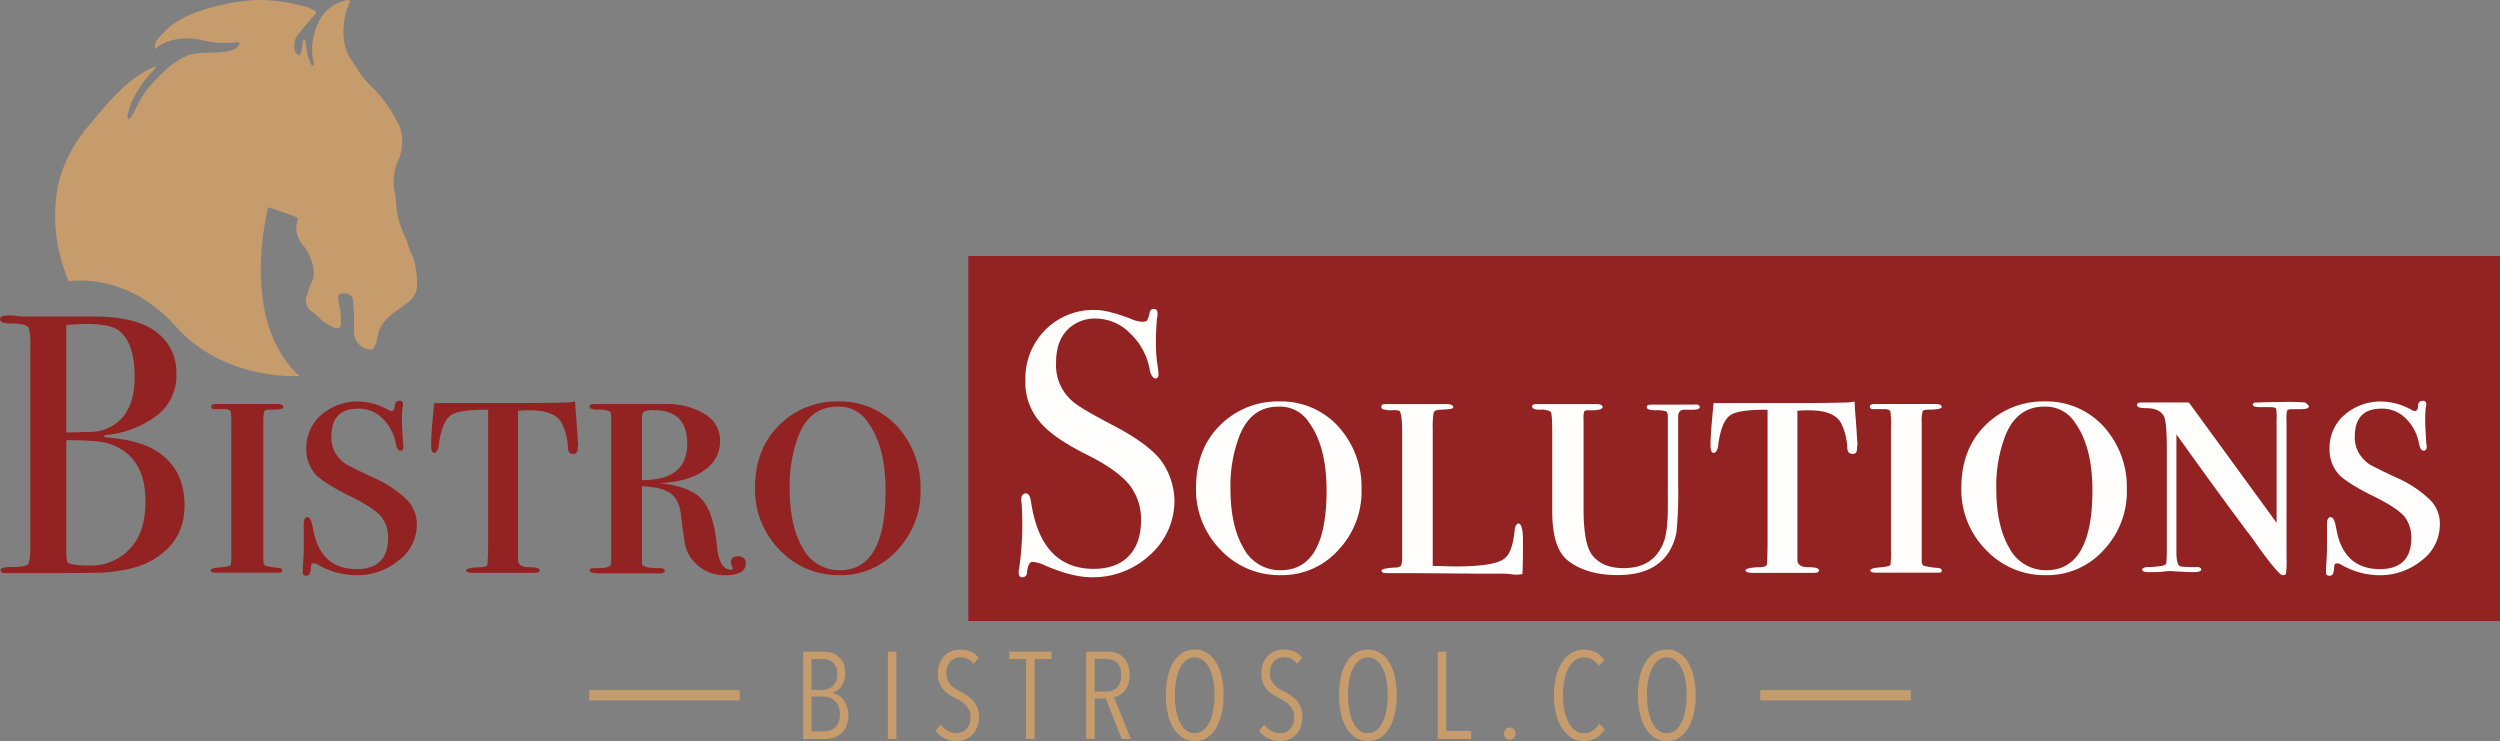 <svg xmlns="http://www.w3.org/2000/svg" viewBox="0 0 586.4 173.83"><rect x="0" y="0" width="586.4" height="173.83" fill="#808080" stroke="none"/><defs><style>.cls-1{fill:#932222;}.cls-2{fill:#fffefd;}.cls-3{fill:#c69c6d;}</style></defs><title>Asset 2</title><g id="Layer_2" data-name="Layer 2"><g id="Layer_1-2" data-name="Layer 1"><rect class="cls-1" x="227.13" y="60.06" width="359.27" height="85.6"/><path class="cls-1" d="M43.28,118.53c0,5.9-2.65,10.24-8.08,13.14-2.65,1.44-6.39,2.29-11.21,2.65-1.32,0-5.3.12-11.81.12H1.57c-1,0-1.45-.24-1.45-.72S1,133,2.77,133c2.05,0,3.38-.24,3.74-.6s.6-1.81.6-4v-47a14.75,14.75,0,0,0-.36-4.46c-.36-.72-1.93-1.08-4.46-1.08-1.57,0-2.29-.36-2.29-1S.72,74,2.17,74H3.26a9.41,9.41,0,0,0,1.68.24h17c6.27,0,11,1.09,14,3.14a11.62,11.62,0,0,1,5.42,10.36,11.72,11.72,0,0,1-4.46,9.65,23.75,23.75,0,0,1-12.42,4.7v.48q8,.54,12.3,3.26Q43.28,110,43.28,118.53Zm-11.69-30c0-5.55-1.33-9.29-3.86-11.09q-2-1.45-7.6-1.45c-1,0-2.53.12-4.58.24v25.2h.73l4.82-.12a10.14,10.14,0,0,0,7.71-3.5C30.74,95.5,31.59,92.36,31.59,88.51Zm2.53,29.05c0-7.35-3-11.81-8.92-13.62-1.69-.48-4.95-.72-9.65-.72v25.92c0,1.68.12,2.65.48,2.89.61.36,2.17.6,4.83.6a12.31,12.31,0,0,0,9.52-3.86C32.91,126.24,34.12,122.5,34.12,117.56Z"/><path class="cls-1" d="M66.19,133.84c0,.36-.24.48-.73.48H50.88c-1,0-1.45-.12-1.45-.48s.6-.61,1.93-.73c1.69-.12,2.65-.36,2.77-.6a21.89,21.89,0,0,0,.12-3.74V100.56a25.9,25.9,0,0,0-.12-4c-.12-.36-.6-.6-1.33-.6H50.27c-.48,0-.72-.24-.72-.6s.36-.6,1.08-.6H65c1,0,1.45.24,1.45.72s-1,.6-3,.6q-1.26,0-1.44.36a7.84,7.84,0,0,0-.24,2.42v32.79c0,.6.24,1,.6,1.08a17,17,0,0,0,3.13.48A.68.68,0,0,1,66.19,133.84Z"/><path class="cls-1" d="M97.77,123.11a10.49,10.49,0,0,1-4.22,8.32,15.39,15.39,0,0,1-10.12,3.49,18.09,18.09,0,0,1-9.17-2.65,2.11,2.11,0,0,0-.72-.12c-.36,0-.6.24-.6.84a4.49,4.49,0,0,1-.24,1.45.8.8,0,0,1-.85.6c-.6,0-.84-.24-.84-.84,0-.12,0-1,.12-2.65s.12-3,.12-4.22V123c0-1.09.24-1.69.84-1.69s1,.84,1.33,2.65c1.09,6.39,4.58,9.53,10.25,9.53,4.82,0,7.35-2.42,7.35-7.24a7.83,7.83,0,0,0-1.69-5.18c-1.2-1.33-3.37-2.77-6.75-4.46-4.46-2.17-7.23-4-8.44-5.19a8.76,8.76,0,0,1-2.29-6.27,10.16,10.16,0,0,1,3.5-7.83,12.87,12.87,0,0,1,8.8-3.14,14.92,14.92,0,0,1,7,2,1.7,1.7,0,0,0,.73.24c.36,0,.72-.36.72-1.2s.48-1.21,1.08-1.21.85.24.85.85a2.11,2.11,0,0,1-.12.72,31.82,31.82,0,0,0-.12,3.62c0,.84.12,2.41.24,4.7,0,.24.12.48.12.72,0,.73-.24,1.09-.72,1.09s-.85-.49-1.09-1.57a10.81,10.81,0,0,0-3.13-6A7.73,7.73,0,0,0,84,95.86c-4.22,0-6.27,2.17-6.27,6.63a7.07,7.07,0,0,0,1.69,4.82A8.06,8.06,0,0,0,81.38,109c.72.36,2.77,1.45,6.15,3a27,27,0,0,1,8,5.3A8.31,8.31,0,0,1,97.77,123.11Z"/><path class="cls-1" d="M135.51,105.26c0,.85-.36,1.21-1.09,1.21s-1.2-.48-1.2-1.57a14.41,14.41,0,0,0-1.45-5.66c-1.08-2-3.62-3-7.59-3a24.74,24.74,0,0,0-2.66.12v35c0,1.08.85,1.68,2.54,1.68s2.53.24,2.53.73-.49.6-1.45.6H111c-1.2,0-1.68-.24-1.68-.6s1-.61,2.89-.73a4.21,4.21,0,0,0,1.45-.12.84.84,0,0,0,.72-1c0-.48.12-1.93.12-4.46V96.1c-4.58,0-7.47.36-8.8,1.33s-2.29,3.25-2.77,6.87c-.12,1.33-.61,1.93-1.09,1.93s-.72-.6-.72-1.93q0-2.53.72-9.76h20.26c1.8,0,5.42,0,11-.13a12.77,12.77,0,0,0,1.81-.24L135,96l.24,3,.24,3.61.12,1.57A5.28,5.28,0,0,0,135.51,105.26Z"/><path class="cls-1" d="M174.93,132.15c0,1.81-1.57,2.77-4.82,2.77a9.5,9.5,0,0,1-7.6-3.49,8.06,8.06,0,0,1-1.68-3.14c-.25-1.08-.61-3.49-1.09-7.35-.24-2.53-1.08-4.22-2.41-5.19s-3.5-1.56-6.75-1.68v18c-.12.84,1.32,1.2,4.34,1.2.6,0,1,.25,1,.61s-.36.6-1.2.6h-14c-1.56,0-2.41-.24-2.41-.6s.24-.61.85-.61h1.2c1.93,0,3-.36,3-1.2V97.67c0-.6-.12-1.09-.48-1.21a5.47,5.47,0,0,0-2.53-.36c-1.33,0-2.05-.24-2.05-.72s.36-.6,1.21-.6H156a17,17,0,0,1,9.41,2.41,7.12,7.12,0,0,1,3.49,6.27,8.09,8.09,0,0,1-3.73,6.87c-2.54,1.81-6,2.77-10.49,3,4.82.48,8.2,1.81,10,3.86s3,5.67,3.5,11q.54,5.43,3.26,5.43c.24,0,.48-.12.48-.24a5.78,5.78,0,0,1-.24-.61,4.72,4.72,0,0,1-.24-.72c0-1.09.6-1.57,1.68-1.57S174.93,130.94,174.93,132.15Zm-13.74-28.09c0-5.18-2.53-7.84-7.72-7.84a4.57,4.57,0,0,0-2.41.36c-.36.25-.48.85-.48,1.81v14.23C157.69,112.62,161.19,109.85,161.19,104.06Z"/><path class="cls-1" d="M215.92,114.79A19.94,19.94,0,0,1,210.5,129a17.74,17.74,0,0,1-13.39,5.91A18.92,18.92,0,0,1,182.89,129a20.07,20.07,0,0,1-5.79-14.58c0-5.91,1.81-10.85,5.55-14.59a19.15,19.15,0,0,1,14.1-5.67,18.08,18.08,0,0,1,13.75,5.91A21.16,21.16,0,0,1,215.92,114.79Zm-8.2.24c0-6.75-1.32-12.06-4.1-15.91a8.09,8.09,0,0,0-7.23-3.74c-4.22,0-7.35,2.29-9.16,7a32.7,32.7,0,0,0-2,12.3c0,5.91,1.08,10.61,3.13,14a9.65,9.65,0,0,0,8.68,5.07C204.23,133.72,207.72,127.45,207.72,115Z"/><path class="cls-2" d="M275.48,117.32a17,17,0,0,1-5.67,12.78,19.61,19.61,0,0,1-13.74,5.3q-4.71,0-11.21-2.89a8,8,0,0,0-2.66-.72c-.72,0-1.08.84-1.32,2.41a1.05,1.05,0,0,1-1.09,1.2c-.6,0-.84-.36-.84-1.08a2.74,2.74,0,0,1,.12-1.09,73.67,73.67,0,0,0,.72-9.88c0-.6,0-2.17-.12-4.82,0-.37-.12-.85-.12-1.45,0-.84.36-1.33,1.09-1.33s1,.73,1.2,2c1.57,10.37,6.39,15.68,14.71,15.68,3.5,0,6.27-1,8.2-3s2.89-4.82,2.89-8.44a13.05,13.05,0,0,0-2.77-8.32c-1.93-2.29-5.06-4.58-9.65-6.87-5.54-2.77-9.28-5.3-11.45-8a14.07,14.07,0,0,1-3.25-9.53,16.13,16.13,0,0,1,4.7-11.93A15.87,15.87,0,0,1,257,72.71c1.93,0,4.7.73,8.2,2.05a8.63,8.63,0,0,0,2.65.73c.61,0,1.09-.12,1.21-.36a5.09,5.09,0,0,0,.6-1.81.92.92,0,0,1,1-.85c.6,0,.84.36.84,1.09a2.66,2.66,0,0,1-.12,1.08c-.12,1.45-.24,3.14-.24,5.07a33.31,33.31,0,0,0,.48,6.63l.12,1.44c0,.61-.24,1-.72,1s-1.09-.73-1.33-2a15.28,15.28,0,0,0-4.58-8.56,11.4,11.4,0,0,0-8-3.5,9,9,0,0,0-6.87,2.78c-1.69,1.8-2.53,4.34-2.53,7.59a11.11,11.11,0,0,0,3.74,8.92c1.44,1.33,4.46,3,9,5.43,5.42,2.77,9.4,5.54,11.69,8.32A16.55,16.55,0,0,1,275.48,117.32Z"/><path class="cls-2" d="M319.36,114.79A19.94,19.94,0,0,1,313.94,129a17.74,17.74,0,0,1-13.39,5.91A18.92,18.92,0,0,1,286.33,129a20.07,20.07,0,0,1-5.79-14.58c0-5.91,1.81-10.85,5.55-14.59a19.15,19.15,0,0,1,14.1-5.67,18.08,18.08,0,0,1,13.75,5.91A21.16,21.16,0,0,1,319.36,114.79Zm-8.2.24c0-6.75-1.32-12.06-4.1-15.91a8.09,8.09,0,0,0-7.23-3.74c-4.22,0-7.35,2.29-9.16,7a32.7,32.7,0,0,0-2.05,12.3c0,5.91,1.08,10.61,3.13,14a9.65,9.65,0,0,0,8.68,5.07C307.67,133.72,311.16,127.45,311.16,115Z"/><path class="cls-2" d="M357.22,126.48c0,3.26,0,6-.12,8.2-.37,0-.73.12-1.33.12a10.6,10.6,0,0,1-1.33-.12,25.26,25.26,0,0,0-3.25-.12h-4.1l-14.83-.12h-7.11c-.73,0-1.09-.24-1.09-.6s1.09-.61,3.38-.73a1.41,1.41,0,0,0,1.2-.48,5,5,0,0,0,.25-1.93V101.53c0-3.26-.25-5-.73-5.19a4.61,4.61,0,0,0-1.57-.12A4.57,4.57,0,0,1,325,96.1c-.61,0-1-.24-1-.72s.36-.6,1.09-.6h14.1c1.09,0,1.69.24,1.69.72s-1,.48-2.89.6c-1,0-1.45.24-1.69.61a17.22,17.22,0,0,0-.24,3.73v32.31c2.29,0,4,.12,5.06.12,6.27,0,10.13-.6,11.7-1.81,1.32-1,2.05-3,2.41-6.26.12-1.45.48-2,1-2S357.22,124,357.22,126.48Z"/><path class="cls-2" d="M398.69,95.5c0,.36-.48.6-1.45.6h-2.17c-1,0-1.44.61-1.44,1.69v16a95.68,95.68,0,0,1-.37,10.85,13.24,13.24,0,0,1-1.8,4.83c-2.3,3.61-6.27,5.42-12.06,5.42-4.7,0-8.56-1.08-11.45-3.25-2.66-2-3.86-5.91-3.86-11.7V101.65c0-3.14-.12-4.82-.36-5.07a4.39,4.39,0,0,0-2.53-.48c-1.21,0-1.81-.24-1.81-.72s.36-.6,1.2-.6h13.75c1.08,0,1.56.24,1.56.72s-1.08.84-3.25.72c-.6,0-1,.12-1.09.36a6.58,6.58,0,0,0-.12,1.93v20.86c0,5.67.73,9.4,2.17,11q2.36,2.9,7.24,2.89c4.46,0,7.47-1.8,9.16-5.54.84-1.81,1.2-4.82,1.2-8.92v-21c0-.72-.12-1.21-.48-1.33a7.7,7.7,0,0,0-2.41-.24c-1.33,0-2.05-.24-2.05-.72s.36-.6,1.09-.6h9.76C398.21,94.78,398.69,95,398.69,95.5Z"/><path class="cls-2" d="M435.58,105.26c0,.85-.36,1.21-1.08,1.21s-1.21-.48-1.21-1.57a14.24,14.24,0,0,0-1.45-5.66c-1.08-2-3.61-3-7.59-3a24.57,24.57,0,0,0-2.65.12v35c0,1.08.84,1.68,2.53,1.68s2.53.24,2.53.73-.48.6-1.45.6h-14.1c-1.21,0-1.69-.24-1.69-.6s1-.61,2.89-.73a4.18,4.18,0,0,0,1.45-.12.84.84,0,0,0,.72-1c0-.48.12-1.93.12-4.46V96.1c-4.58,0-7.47.36-8.8,1.33s-2.29,3.25-2.77,6.87c-.12,1.33-.6,1.93-1.09,1.93s-.72-.6-.72-1.93q0-2.53.72-9.76H422.2c1.81,0,5.42,0,11-.13a12.77,12.77,0,0,0,1.81-.24L435.1,96l.24,3,.24,3.61.12,1.57A5.28,5.28,0,0,0,435.58,105.26Z"/><path class="cls-2" d="M455.47,133.84c0,.36-.24.48-.72.48H440.16c-1,0-1.45-.12-1.45-.48s.61-.61,1.93-.73c1.69-.12,2.66-.36,2.78-.6a21.89,21.89,0,0,0,.12-3.74V100.56a25.9,25.9,0,0,0-.12-4c-.12-.36-.61-.6-1.33-.6h-2.77c-.48,0-.73-.24-.73-.6s.37-.6,1.09-.6H454q1.44,0,1.44.72c0,.36-1,.6-3,.6-.85,0-1.33.12-1.45.36a7.84,7.84,0,0,0-.24,2.42v32.79c0,.6.24,1,.6,1.08a17.13,17.13,0,0,0,3.14.48C455.11,133.23,455.47,133.48,455.47,133.84Z"/><path class="cls-2" d="M498.87,114.79A19.9,19.9,0,0,1,493.45,129a17.73,17.73,0,0,1-13.38,5.91A18.93,18.93,0,0,1,465.84,129a20.07,20.07,0,0,1-5.79-14.58c0-5.91,1.81-10.85,5.55-14.59a19.18,19.18,0,0,1,14.11-5.67,18.07,18.07,0,0,1,13.74,5.91A21.11,21.11,0,0,1,498.87,114.79Zm-8.07.24c0-6.75-1.33-12.06-4.1-15.91a8.12,8.12,0,0,0-7.24-3.74c-4.22,0-7.35,2.29-9.16,7a32.9,32.9,0,0,0-2.05,12.3c0,5.91,1.09,10.61,3.14,14a9.64,9.64,0,0,0,8.68,5.07C487.18,133.72,490.8,127.45,490.8,115Z"/><path class="cls-2" d="M541.55,95.38c0,.36-.6.6-1.93.6h-2.17c-.48,0-.84.12-1,.36a9.37,9.37,0,0,0-.12,2.41v32.07a21,21,0,0,1-.12,3.62c0,.36-.36.48-.85.48s-2.65-2.41-6.14-7.35c-.37-.6-1.09-1.57-1.93-2.65a13,13,0,0,1-1-1.33c-2.89-3.86-8.2-11.09-15.79-21.7V129.5c0,2.17.36,3.25,1,3.37a22.76,22.76,0,0,0,3.38.12h.36c.72,0,1.09.24,1.09.61s-.61.6-1.93.6c-.24,0-1.21,0-2.9-.12-.84,0-1.68-.12-2.29-.12a7.51,7.51,0,0,0-1.69.12,33.94,33.94,0,0,1-3.61.12c-1,0-1.45-.24-1.45-.6s.6-.61,1.69-.61h.72l1.09-.12c1.44-.12,2.17-.36,2.17-.84,0-.24.12-1.09.12-2.53V105.39c0-4.34-.24-7-.73-7.84-.72-1.21-2.05-1.81-4.09-1.81-1.45,0-2.17-.24-2.17-.72s.36-.61,1.08-.61h11.09L534,122.63V98.39a10.63,10.63,0,0,0-.12-2.53c-.12-.24-.61-.36-1.45-.36H530.1c-1.09,0-1.69-.24-1.69-.6s.24-.49.85-.49,2.53-.12,5.9-.12a50.47,50.47,0,0,1,5.55.12C541.31,94.9,541.55,95,541.55,95.38Z"/><path class="cls-2" d="M572.29,123.11a10.49,10.49,0,0,1-4.22,8.32A15.39,15.39,0,0,1,558,134.92a18,18,0,0,1-9.16-2.65,2.19,2.19,0,0,0-.73-.12c-.36,0-.6.24-.6.84a4.49,4.49,0,0,1-.24,1.45.8.8,0,0,1-.85.6c-.6,0-.84-.24-.84-.84,0-.12,0-1,.12-2.65s.12-3,.12-4.22V123c0-1.09.24-1.69.85-1.69s1,.84,1.32,2.65c1.09,6.39,4.58,9.53,10.25,9.53,4.82,0,7.35-2.42,7.35-7.24a7.88,7.88,0,0,0-1.68-5.18c-1.21-1.33-3.38-2.77-6.76-4.46-4.46-2.17-7.23-4-8.44-5.19a8.76,8.76,0,0,1-2.29-6.27,10.16,10.16,0,0,1,3.5-7.83,12.89,12.89,0,0,1,8.8-3.14,14.92,14.92,0,0,1,7,2,1.75,1.75,0,0,0,.73.24c.36,0,.72-.36.72-1.2s.48-1.21,1.09-1.21.84.24.84.85a2.11,2.11,0,0,1-.12.72,31.82,31.82,0,0,0-.12,3.62c0,.84.12,2.41.24,4.7,0,.24.12.48.12.72,0,.73-.24,1.09-.72,1.09s-.85-.49-1.09-1.57a10.81,10.81,0,0,0-3.13-6,7.73,7.73,0,0,0-5.67-2.29c-4.22,0-6.27,2.17-6.27,6.63a7.07,7.07,0,0,0,1.69,4.82A8.26,8.26,0,0,0,555.9,109c.72.36,2.77,1.45,6.15,3a27,27,0,0,1,8,5.3A7.82,7.82,0,0,1,572.29,123.11Z"/><path class="cls-3" d="M95.48,56.68c-.36-1.09-1-2-1.32-3.26A15.58,15.58,0,0,1,93,48.72a31.64,31.64,0,0,0-.6-4.7,12.29,12.29,0,0,1,1.08-6.51,11.46,11.46,0,0,0,.85-4.94,9,9,0,0,0-.73-3.14c-.12-.36-.48-.84-.6-1.2A34.62,34.62,0,0,0,88,21.11a22.18,22.18,0,0,1-4.34-5.18c-.48-.84-1.21-1.69-1.69-2.53a12,12,0,0,1-1.33-7.11,7.42,7.42,0,0,1,.12-1.57A12.66,12.66,0,0,1,82,.62c.12-.36,0-.6-.36-.6a8.89,8.89,0,0,0-3,1,9.32,9.32,0,0,0-3.73,3.74,17,17,0,0,0-1.45,4.22,12.88,12.88,0,0,0,.12,5.66c0,.12.12.12.12.25s-.12.24-.12.36-.24.24-.36.12-.24-.12-.24-.24a13.41,13.41,0,0,1-1.09-3.74c-.12-.48-.12-1-.24-1.45a1,1,0,0,0-.24-.72c-.12,0-.12.12-.24.24s-.12.24-.12.36c-.12.85-.24,1.57-.36,2.41,0,.12-.12.24-.24.49a.46.46,0,0,1-.73,0l-.36-.37A4.12,4.12,0,0,1,70,8q1.81-2.34,4-4.7h0C75.23,1.83,66.91.5,65.83.38A29.19,29.19,0,0,0,57.27.26c-5.19.6-11.22,2.05-15.8,4.82a13.12,13.12,0,0,0-3.13,2.65,12.92,12.92,0,0,0-1.69,1.93c-.12.24-.72,2.41-.12,1.69a9.72,9.72,0,0,1,4.22-2,14.78,14.78,0,0,1,6.87.12,22.28,22.28,0,0,0,7.48.48h0c1.8-.24,1,.85.12,1.45a9,9,0,0,1-3.62.84c-2.17.24-4.58,0-6.63.49-4,1-8.08,5.42-10.61,8.43A24.81,24.81,0,0,0,32.07,25c-.12.36-1.69,3.5-2.05,2.78a.47.47,0,0,1-.12-.37,13.36,13.36,0,0,1,.84-3.13,27.13,27.13,0,0,1,4-6.39,21.15,21.15,0,0,0,1.45-1.69,1.76,1.76,0,0,0,.36-.6,1.43,1.43,0,0,0-.72.24c-6.27,2.89-10.25,8-14.59,13.14a35.12,35.12,0,0,0-6.63,11C11.81,48,12.66,58.13,16.15,66c0,0,13.39-2.53,25,10.49s29.06,11.7,29.06,11.7C55.82,75,62.93,48.6,62.93,48.6c2.17.73,4.34,1.45,6.51,2.29a.63.63,0,0,1,.36.85,5.84,5.84,0,0,0,1.09,5.54A12.37,12.37,0,0,1,73.54,63a5,5,0,0,1-.24,2.65c-.6,1.33-1,2.65-1.45,4.1A3.06,3.06,0,0,0,73.06,73a13.72,13.72,0,0,1,1.45,1.2A12.22,12.22,0,0,0,78,76.69a1.74,1.74,0,0,0,.85.24c.84.12,1-.12,1.08-1a16,16,0,0,0-.48-4.82c0-.36-.12-.73-.12-1.09,0-1,.24-1.2,1.32-1.2a1.9,1.9,0,0,1,2.17,1.93c.12,1.08.12,2,.25,3.13,0,1.45-.13,2.77,0,4.22A4.07,4.07,0,0,0,87,82a.94.94,0,0,0,.61-.24c.24-.49.48-1,.72-1.57.12-.36.12-.72.24-1.21.36-2.53,1.93-4.22,3.86-5.66,1.08-.85,2.29-1.57,3.37-2.53a4.78,4.78,0,0,0,2-4.34,19.56,19.56,0,0,0-.84-5.91A20.42,20.42,0,0,1,95.48,56.68Z"/><path class="cls-3" d="M199,167.75a6.15,6.15,0,0,1-.51,2.66,4.9,4.9,0,0,1-1.29,1.72,4.59,4.59,0,0,1-1.72.93,6.51,6.51,0,0,1-1.81.27H188.4V152.85H193a7.66,7.66,0,0,1,1.8.23,4.74,4.74,0,0,1,1.7.8,4.19,4.19,0,0,1,1.26,1.53,5.36,5.36,0,0,1,.49,2.44,5.74,5.74,0,0,1-.25,1.81,4.58,4.58,0,0,1-.65,1.33,3.94,3.94,0,0,1-.94.93,4.63,4.63,0,0,1-1.08.56v.06a4.34,4.34,0,0,1,2.36,1.43,5.23,5.23,0,0,1,.88,1.57A6.37,6.37,0,0,1,199,167.75Zm-2.58-9.59a4.28,4.28,0,0,0-.3-1.7,2.91,2.91,0,0,0-.81-1.11,3,3,0,0,0-1.14-.59,4.82,4.82,0,0,0-1.31-.18h-2.51v7.24h2.57a4.15,4.15,0,0,0,1.26-.2,3,3,0,0,0,1.11-.65,3.45,3.45,0,0,0,.81-1.14A3.86,3.86,0,0,0,196.38,158.16Zm.58,9.46a4.72,4.72,0,0,0-.35-2,3.7,3.7,0,0,0-.89-1.28,3.5,3.5,0,0,0-1.23-.72,4,4,0,0,0-1.32-.23h-2.86v8.16h2.86a4.82,4.82,0,0,0,1.48-.23,3.45,3.45,0,0,0,1.21-.72,3.26,3.26,0,0,0,.81-1.24A5,5,0,0,0,197,167.62Z"/><path class="cls-3" d="M208.25,173.33V152.85h2v20.48Z"/><path class="cls-3" d="M229.63,168.1a6.69,6.69,0,0,1-.41,2.41,5.36,5.36,0,0,1-1.11,1.8,4.77,4.77,0,0,1-1.67,1.12,5.09,5.09,0,0,1-2,.4,6.36,6.36,0,0,1-2.88-.67,5.79,5.79,0,0,1-2.13-1.77l1.25-1.41a4.48,4.48,0,0,0,1.68,1.47,4.39,4.39,0,0,0,2,.52,3.07,3.07,0,0,0,2.33-1,3.88,3.88,0,0,0,.94-2.81,3.83,3.83,0,0,0-.29-1.53,4.09,4.09,0,0,0-.78-1.19,6.62,6.62,0,0,0-1.11-.92,14.1,14.1,0,0,0-1.32-.75,12.43,12.43,0,0,1-1.59-.92,6.15,6.15,0,0,1-1.32-1.17,5.26,5.26,0,0,1-.91-1.57A6,6,0,0,1,220,158a6.5,6.5,0,0,1,.44-2.48,5.12,5.12,0,0,1,1.17-1.76,5,5,0,0,1,1.66-1.06,5.54,5.54,0,0,1,1.94-.34,6.4,6.4,0,0,1,2.5.47,4.52,4.52,0,0,1,1.87,1.49l-1.24,1.42a3.42,3.42,0,0,0-1.36-1.2,4.06,4.06,0,0,0-1.71-.36,3.31,3.31,0,0,0-1.2.22,2.79,2.79,0,0,0-1.06.68,3.42,3.42,0,0,0-.75,1.18A4.67,4.67,0,0,0,222,158a4,4,0,0,0,.26,1.5,3.67,3.67,0,0,0,.71,1.13,5.17,5.17,0,0,0,1,.87c.4.25.81.48,1.23.7a15.41,15.41,0,0,1,1.61.92,7.57,7.57,0,0,1,1.43,1.22,5.35,5.35,0,0,1,1,1.62A5.73,5.73,0,0,1,229.63,168.1Z"/><path class="cls-3" d="M242.68,154.58v18.75h-2V154.58h-3.93v-1.73h9.89v1.73Z"/><path class="cls-3" d="M263.1,173.33l-3.7-9.49h-2.63v9.49h-2V152.85h4.92a7,7,0,0,1,1.95.27,4.58,4.58,0,0,1,1.68.91,4.68,4.68,0,0,1,1.19,1.68,6.46,6.46,0,0,1,.45,2.55,6.77,6.77,0,0,1-.34,2.24,5.17,5.17,0,0,1-.86,1.58,4.18,4.18,0,0,1-1.19,1,4,4,0,0,1-1.29.44l4,9.83Zm-.11-15a4.66,4.66,0,0,0-.31-1.83,3,3,0,0,0-.81-1.17,2.76,2.76,0,0,0-1.15-.6,5.11,5.11,0,0,0-1.35-.18h-2.6v7.67h2.69a3.35,3.35,0,0,0,2.59-1A4.12,4.12,0,0,0,263,158.36Z"/><path class="cls-3" d="M287,163.06a19.34,19.34,0,0,1-.46,4.39,11.37,11.37,0,0,1-1.33,3.39,6.56,6.56,0,0,1-2.11,2.2,5.17,5.17,0,0,1-2.84.79,5.22,5.22,0,0,1-2.85-.79,6.64,6.64,0,0,1-2.14-2.2,10.87,10.87,0,0,1-1.34-3.39,19.31,19.31,0,0,1-.47-4.39,19.64,19.64,0,0,1,.45-4.35,11.11,11.11,0,0,1,1.32-3.39,6.61,6.61,0,0,1,2.12-2.18,5.41,5.41,0,0,1,2.91-.78,5.24,5.24,0,0,1,2.84.78,6.68,6.68,0,0,1,2.11,2.18,11.37,11.37,0,0,1,1.33,3.39A19,19,0,0,1,287,163.06Zm-2.11,0a20,20,0,0,0-.29-3.47,10.55,10.55,0,0,0-.88-2.81,5.63,5.63,0,0,0-1.46-1.88,3.14,3.14,0,0,0-2-.69,3.27,3.27,0,0,0-2.07.69,5.39,5.39,0,0,0-1.46,1.88,11.34,11.34,0,0,0-.87,2.81,20.91,20.91,0,0,0,0,6.94,11.72,11.72,0,0,0,.87,2.84,5.24,5.24,0,0,0,1.46,1.91,3.27,3.27,0,0,0,2.07.69,3.18,3.18,0,0,0,2-.69,5.21,5.21,0,0,0,1.44-1.91,10.9,10.9,0,0,0,.87-2.84A20,20,0,0,0,284.89,163.06Z"/><path class="cls-3" d="M305.49,168.1a6.69,6.69,0,0,1-.4,2.41,5.23,5.23,0,0,1-1.12,1.8,4.73,4.73,0,0,1-1.66,1.12,5.14,5.14,0,0,1-2,.4,6.28,6.28,0,0,1-2.87-.67,5.79,5.79,0,0,1-2.13-1.77l1.24-1.41a4.64,4.64,0,0,0,1.68,1.47,4.43,4.43,0,0,0,2.06.52,3.05,3.05,0,0,0,2.32-1,3.88,3.88,0,0,0,.95-2.81,3.83,3.83,0,0,0-.29-1.53,4.33,4.33,0,0,0-.79-1.19,5.91,5.91,0,0,0-1.11-.92,11.94,11.94,0,0,0-1.32-.75,12.43,12.43,0,0,1-1.59-.92,5.87,5.87,0,0,1-1.31-1.17,5.51,5.51,0,0,1-.92-1.57,6,6,0,0,1-.34-2.13,6.5,6.5,0,0,1,.43-2.48,4.92,4.92,0,0,1,2.84-2.82,5.46,5.46,0,0,1,1.94-.34,6.44,6.44,0,0,1,2.5.47,4.65,4.65,0,0,1,1.87,1.49l-1.25,1.42a3.42,3.42,0,0,0-1.36-1.2,4,4,0,0,0-1.71-.36,3.39,3.39,0,0,0-1.2.22,2.84,2.84,0,0,0-1.05.68,3.59,3.59,0,0,0-.76,1.18,4.68,4.68,0,0,0-.28,1.71,3.75,3.75,0,0,0,1,2.63,5,5,0,0,0,1,.87c.39.25.8.48,1.23.7a15.29,15.29,0,0,1,1.6.92,7.27,7.27,0,0,1,1.43,1.22,5.19,5.19,0,0,1,1,1.62A5.73,5.73,0,0,1,305.49,168.1Z"/><path class="cls-3" d="M327.63,163.06a19.31,19.31,0,0,1-.47,4.39,11.11,11.11,0,0,1-1.33,3.39,6.56,6.56,0,0,1-2.11,2.2,5.5,5.5,0,0,1-5.68,0,6.66,6.66,0,0,1-2.15-2.2,11.38,11.38,0,0,1-1.34-3.39,19.34,19.34,0,0,1-.46-4.39,20.28,20.28,0,0,1,.44-4.35,11.11,11.11,0,0,1,1.32-3.39,6.64,6.64,0,0,1,2.13-2.18,5.41,5.41,0,0,1,2.91-.78,5.21,5.21,0,0,1,2.83.78,6.68,6.68,0,0,1,2.11,2.18,11.11,11.11,0,0,1,1.33,3.39A19,19,0,0,1,327.63,163.06Zm-2.11,0a20,20,0,0,0-.29-3.47,10.55,10.55,0,0,0-.89-2.81,5.51,5.51,0,0,0-1.46-1.88,3.11,3.11,0,0,0-2-.69,3.23,3.23,0,0,0-2.07.69,5.28,5.28,0,0,0-1.46,1.88,10.55,10.55,0,0,0-.87,2.81,20.91,20.91,0,0,0,0,6.94,10.9,10.9,0,0,0,.87,2.84,5.14,5.14,0,0,0,1.46,1.91,3.23,3.23,0,0,0,2.07.69,3.15,3.15,0,0,0,2-.69,5.34,5.34,0,0,0,1.45-1.91,11.72,11.72,0,0,0,.87-2.84A20,20,0,0,0,325.52,163.06Z"/><path class="cls-3" d="M337.23,173.33V152.85h2v18.6h5.84v1.88Z"/><path class="cls-3" d="M355.49,172.09a1.44,1.44,0,0,1-.39,1,1.29,1.29,0,0,1-1,.41,1.23,1.23,0,0,1-.95-.41,1.57,1.57,0,0,1,0-2,1.2,1.2,0,0,1,.95-.44,1.25,1.25,0,0,1,1,.44A1.45,1.45,0,0,1,355.49,172.09Z"/><path class="cls-3" d="M374.36,173.1a5.53,5.53,0,0,1-2.81.73,5.45,5.45,0,0,1-3-.83,7,7,0,0,1-2.2-2.26,11,11,0,0,1-1.37-3.4,17.84,17.84,0,0,1-.48-4.25,18,18,0,0,1,.48-4.28,11.16,11.16,0,0,1,1.38-3.4,7,7,0,0,1,2.22-2.24,5.47,5.47,0,0,1,2.95-.81,6.17,6.17,0,0,1,2.7.6,5.25,5.25,0,0,1,2.1,1.91l-1.3,1.33a4.5,4.5,0,0,0-1.55-1.5,3.75,3.75,0,0,0-1.86-.49,3.66,3.66,0,0,0-2.22.69,5.43,5.43,0,0,0-1.56,1.91,10.53,10.53,0,0,0-.93,2.84,18.91,18.91,0,0,0-.3,3.44,17.76,17.76,0,0,0,.32,3.43,10.5,10.5,0,0,0,.94,2.82,5.49,5.49,0,0,0,1.56,1.93,3.6,3.6,0,0,0,2.21.7,3.38,3.38,0,0,0,2-.62,5,5,0,0,0,1.48-1.63l1.27,1.3A5.76,5.76,0,0,1,374.36,173.1Z"/><path class="cls-3" d="M397.73,163.06a19.34,19.34,0,0,1-.46,4.39,11.37,11.37,0,0,1-1.33,3.39,6.56,6.56,0,0,1-2.11,2.2,5.17,5.17,0,0,1-2.84.79,5.22,5.22,0,0,1-2.85-.79,6.64,6.64,0,0,1-2.14-2.2,10.87,10.87,0,0,1-1.34-3.39,19.31,19.31,0,0,1-.47-4.39,19.64,19.64,0,0,1,.45-4.35,11.11,11.11,0,0,1,1.32-3.39,6.61,6.61,0,0,1,2.12-2.18,5.41,5.41,0,0,1,2.91-.78,5.24,5.24,0,0,1,2.84.78,6.68,6.68,0,0,1,2.11,2.18,11.37,11.37,0,0,1,1.33,3.39A19,19,0,0,1,397.73,163.06Zm-2.11,0a20,20,0,0,0-.29-3.47,10.55,10.55,0,0,0-.88-2.81A5.63,5.63,0,0,0,393,154.9a3.14,3.14,0,0,0-2-.69,3.27,3.27,0,0,0-2.07.69,5.39,5.39,0,0,0-1.46,1.88,11.34,11.34,0,0,0-.87,2.81,20.91,20.91,0,0,0,0,6.94,11.72,11.72,0,0,0,.87,2.84,5.24,5.24,0,0,0,1.46,1.91A3.27,3.27,0,0,0,391,172a3.18,3.18,0,0,0,2-.69,5.21,5.21,0,0,0,1.44-1.91,10.9,10.9,0,0,0,.87-2.84A20,20,0,0,0,395.62,163.06Z"/><rect class="cls-3" x="138.19" y="161.88" width="35.32" height="2.41"/><rect class="cls-3" x="412.89" y="161.88" width="35.32" height="2.41"/></g></g></svg>